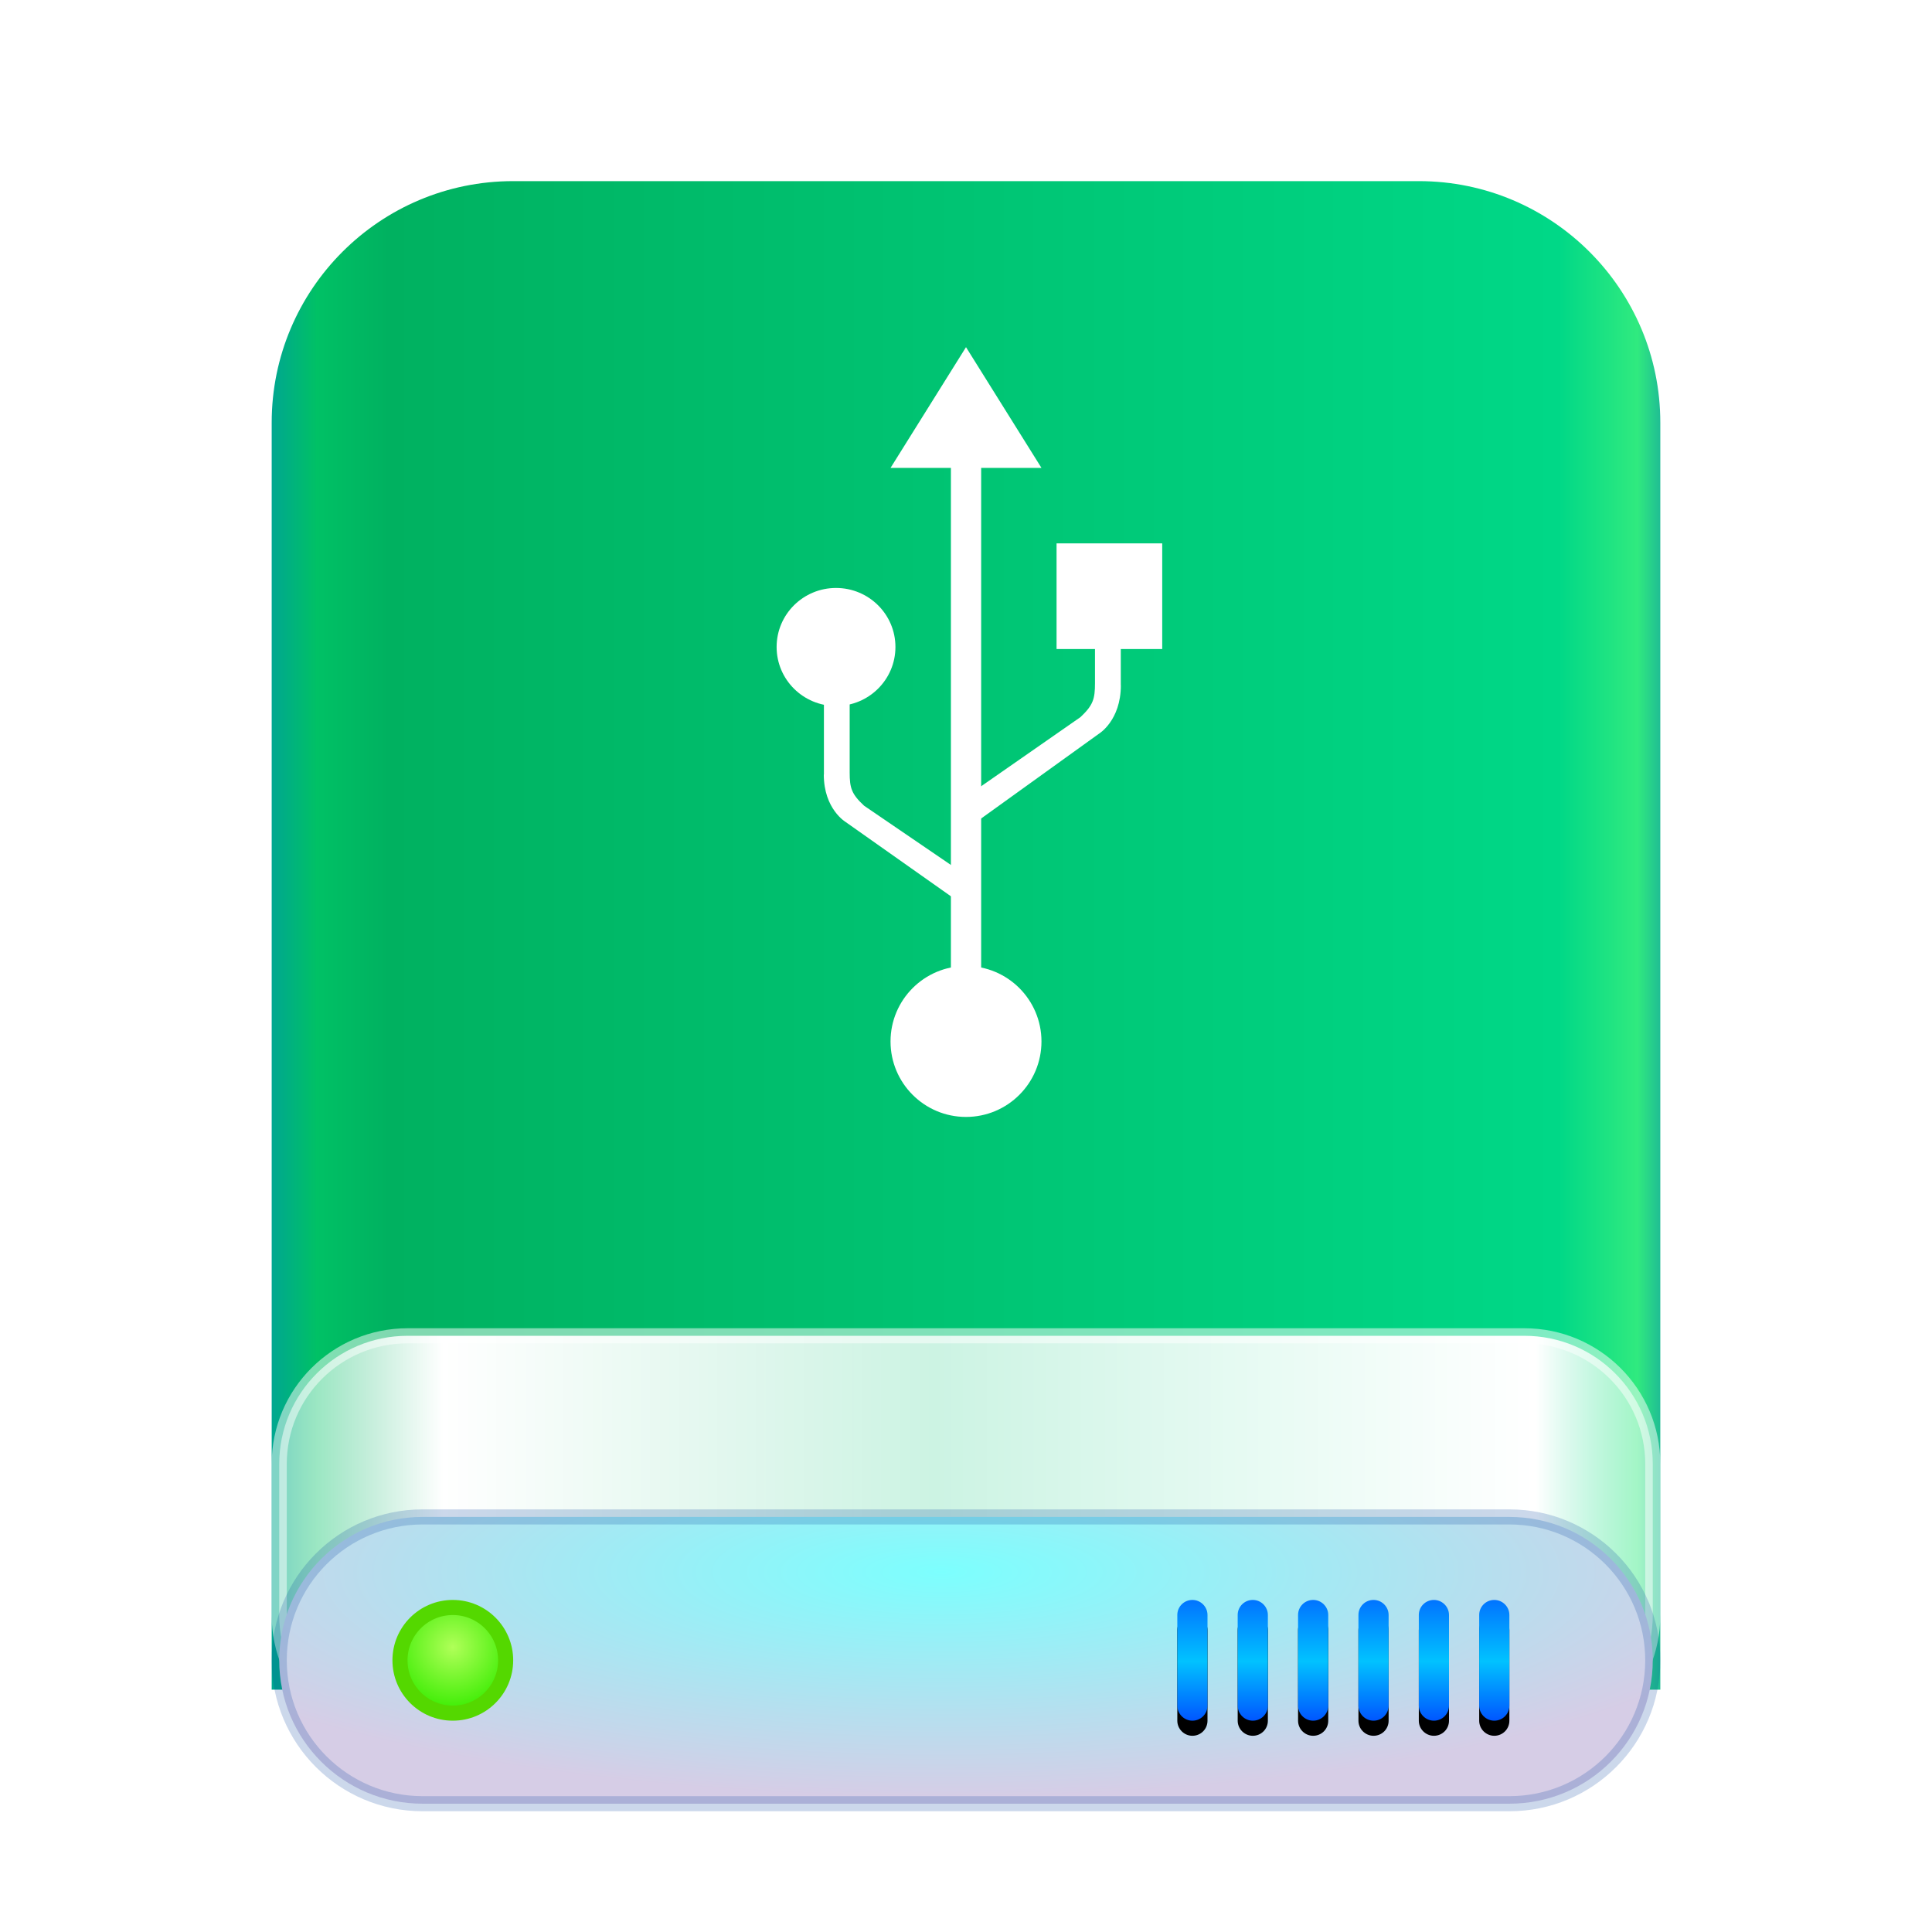 <svg xmlns="http://www.w3.org/2000/svg" xmlns:xlink="http://www.w3.org/1999/xlink" width="128" height="128" viewBox="0 0 128 128">
  <defs>
    <filter id="drive-harddisk-usb-128px-a" width="134.8%" height="129.6%" x="-17.4%" y="-14.8%" filterUnits="objectBoundingBox">
      <feOffset dy="2" in="SourceAlpha" result="shadowOffsetOuter1"/>
      <feGaussianBlur in="shadowOffsetOuter1" result="shadowBlurOuter1" stdDeviation="3"/>
      <feComposite in="shadowBlurOuter1" in2="SourceAlpha" operator="out" result="shadowBlurOuter1"/>
      <feColorMatrix in="shadowBlurOuter1" result="shadowMatrixOuter1" values="0 0 0 0 0   0 0 0 0 0   0 0 0 0 0  0 0 0 0.2 0"/>
      <feMerge>
        <feMergeNode in="shadowMatrixOuter1"/>
        <feMergeNode in="SourceGraphic"/>
      </feMerge>
    </filter>
    <linearGradient id="drive-harddisk-usb-128px-b" x1="102.549%" x2="-2.652%" y1="57.682%" y2="57.682%">
      <stop offset="0%" stop-color="#0067BC"/>
      <stop offset="4.571%" stop-color="#30EA7F"/>
      <stop offset="9.931%" stop-color="#00D887"/>
      <stop offset="88.945%" stop-color="#00B160"/>
      <stop offset="93.793%" stop-color="#00C165"/>
      <stop offset="100%" stop-color="#008CBD"/>
    </linearGradient>
    <linearGradient id="drive-harddisk-usb-128px-c" x1="100%" x2="0%" y1="56.43%" y2="56.43%">
      <stop offset="0%" stop-color="#FFF" stop-opacity=".5"/>
      <stop offset="8.389%" stop-color="#FFF"/>
      <stop offset="52.356%" stop-color="#FFF" stop-opacity=".8"/>
      <stop offset="88.168%" stop-color="#FFF"/>
      <stop offset="100%" stop-color="#FFF" stop-opacity=".5"/>
    </linearGradient>
    <radialGradient id="drive-harddisk-usb-128px-d" cx="48.239%" cy="19.103%" r="78.654%" fx="48.239%" fy="19.103%" gradientTransform="matrix(0 1 -.778 0 .631 -.291)">
      <stop offset="0%" stop-color="#7CFFFE"/>
      <stop offset="100%" stop-color="#D6CDE6"/>
    </radialGradient>
    <linearGradient id="drive-harddisk-usb-128px-g" x1="50%" x2="50%" y1="0%" y2="100%">
      <stop offset="0%" stop-color="#0174FF"/>
      <stop offset="50.85%" stop-color="#01C2FF"/>
      <stop offset="100%" stop-color="#0056FF"/>
    </linearGradient>
    <path id="drive-harddisk-usb-128px-f" d="M60,94.997 C60,94.446 60.444,94 61,94 C61.552,94 62,94.453 62,94.997 L62,101.003 C62,101.554 61.556,102 61,102 C60.448,102 60,101.547 60,101.003 L60,94.997 Z M64,94.997 C64,94.446 64.444,94 65,94 C65.552,94 66,94.453 66,94.997 L66,101.003 C66,101.554 65.556,102 65,102 C64.448,102 64,101.547 64,101.003 L64,94.997 Z M68,94.997 C68,94.446 68.444,94 69,94 C69.552,94 70,94.453 70,94.997 L70,101.003 C70,101.554 69.556,102 69,102 C68.448,102 68,101.547 68,101.003 L68,94.997 Z M72,94.997 C72,94.446 72.444,94 73,94 C73.552,94 74,94.453 74,94.997 L74,101.003 C74,101.554 73.556,102 73,102 C72.448,102 72,101.547 72,101.003 L72,94.997 Z M76,94.997 C76,94.446 76.444,94 77,94 C77.552,94 78,94.453 78,94.997 L78,101.003 C78,101.554 77.556,102 77,102 C76.448,102 76,101.547 76,101.003 L76,94.997 Z M80,94.997 C80,94.446 80.444,94 81,94 C81.552,94 82,94.453 82,94.997 L82,101.003 C82,101.554 81.556,102 81,102 C80.448,102 80,101.547 80,101.003 L80,94.997 Z"/>
    <filter id="drive-harddisk-usb-128px-e" width="104.5%" height="125%" x="-2.3%" y="-6.2%" filterUnits="objectBoundingBox">
      <feOffset dy="1" in="SourceAlpha" result="shadowOffsetOuter1"/>
      <feColorMatrix in="shadowOffsetOuter1" values="0 0 0 0 1   0 0 0 0 1   0 0 0 0 1  0 0 0 0.3 0"/>
    </filter>
    <radialGradient id="drive-harddisk-usb-128px-h" cx="50%" cy="37.643%" r="62.357%" fx="50%" fy="37.643%">
      <stop offset="0%" stop-color="#B0FF58"/>
      <stop offset="100%" stop-color="#37EC00"/>
    </radialGradient>
  </defs>
  <g fill="none" fill-rule="evenodd">
    <g filter="url(#drive-harddisk-usb-128px-a)" transform="translate(18 10)">
      <path fill="url(#drive-harddisk-usb-128px-b)" d="M-3.48450158e-10,16.002 C-3.48450158e-10,7.164 7.162,4.06657819e-10 15.999,4.06657819e-10 L76.001,4.06657819e-10 C84.837,4.06657819e-10 92,7.168 92,16.002 L92,99.944 L-3.48450158e-10,99.944 L-3.48450158e-10,16.002 Z"/>
      <path fill="url(#drive-harddisk-usb-128px-c)" stroke="#FFF" stroke-opacity=".5" d="M0.5,84.994 L0.5,95.006 C0.5,99.697 4.31,103.5 9.01,103.5 L82.99,103.5 C87.695,103.5 91.5,99.699 91.5,95.006 L91.5,84.994 C91.5,80.303 87.69,76.5 82.99,76.5 L9.01,76.5 C4.305,76.5 0.5,80.301 0.5,84.994 Z"/>
      <path fill="url(#drive-harddisk-usb-128px-d)" stroke="#003D9C" stroke-opacity=".2" d="M0.5,98 C0.5,103.248 4.752,107.5 9.999,107.5 L82.001,107.5 C87.253,107.5 91.5,103.25 91.5,98 C91.5,92.752 87.248,88.5 82.001,88.5 L9.999,88.5 C4.747,88.5 0.5,92.75 0.5,98 Z"/>
      <use fill="#000" filter="url(#drive-harddisk-usb-128px-e)" xlink:href="#drive-harddisk-usb-128px-f"/>
      <use fill="url(#drive-harddisk-usb-128px-g)" xlink:href="#drive-harddisk-usb-128px-f"/>
      <path fill="url(#drive-harddisk-usb-128px-h)" stroke="#54D800" d="M12,101.5 C13.933,101.5 15.5,99.933 15.5,98 C15.5,96.067 13.933,94.5 12,94.5 C10.067,94.5 8.5,96.067 8.5,98 C8.5,99.933 10.067,101.5 12,101.5 Z"/>
    </g>
    <g fill="#FFF" transform="translate(51 23)">
      <circle cx="13" cy="46" r="5"/>
      <polygon points="8 8 18 8 13 0"/>
      <ellipse cx="4.389" cy="19.864" rx="3.936" ry="3.91"/>
      <rect width="7" height="7" x="19" y="13"/>
      <polygon points="14.004 6 12 6 12 45.32 12 49.819 14.004 49.819"/>
      <path d="M21.546 15.938L21.546 22.258C21.546 23.305 21.425 23.716 20.589 24.507L13.36 29.539 13.36 31.691 21.805 25.613C21.805 25.613 23.26 24.746 23.26 22.396L23.255 22.396 23.255 15.935 21.546 15.935 21.546 15.938zM5.293 21.983L5.293 28.177C5.293 29.203 5.414 29.607 6.25 30.382L13.479 35.314 13.479 37.425 5.035 31.466C5.035 31.466 3.579 30.615 3.579 28.315L3.587 28.315 3.587 21.985 5.293 21.985 5.293 21.983z"/>
    </g>
  </g>
</svg>

